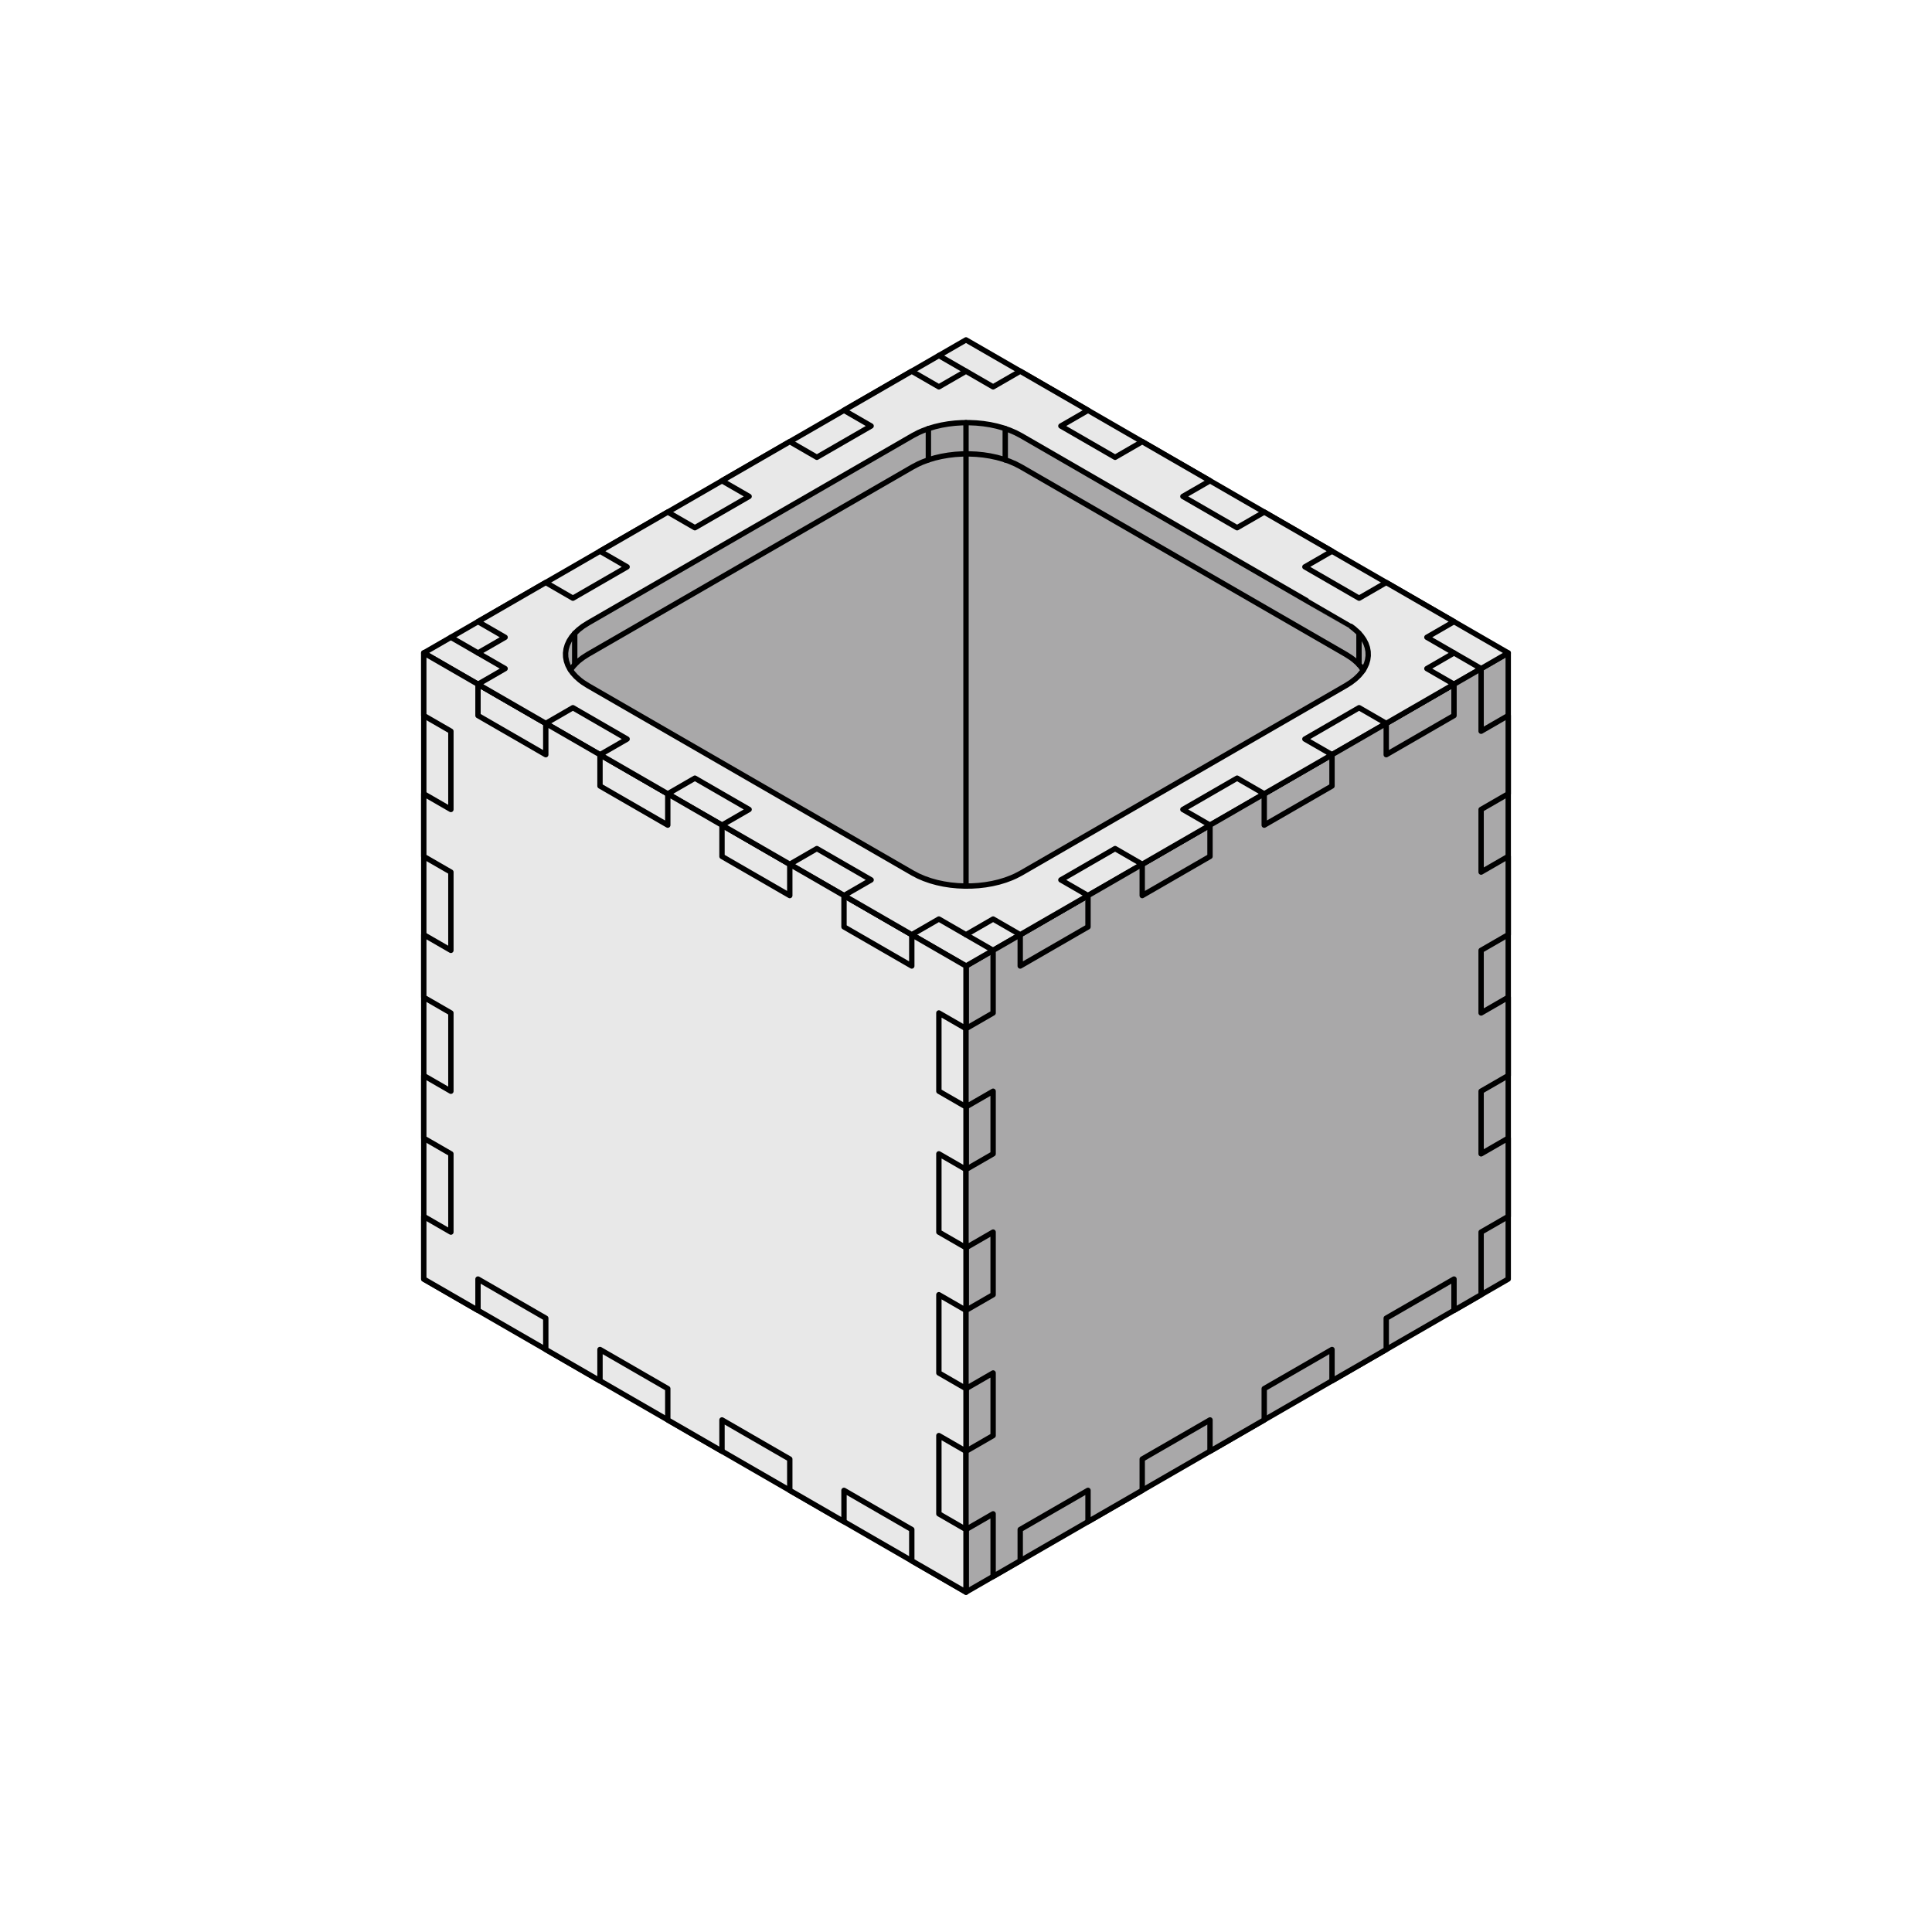 <?xml version="1.0" encoding="utf-8"?>
<!-- Generator: Adobe Illustrator 26.2.1, SVG Export Plug-In . SVG Version: 6.00 Build 0)  -->
<svg version="1.1" xmlns="http://www.w3.org/2000/svg" xmlns:xlink="http://www.w3.org/1999/xlink" x="0px" y="0px"
	 viewBox="0 0 1080 1080" style="enable-background:new 0 0 1080 1080;" xml:space="preserve">
<style type="text/css">
	.st0{display:none;}
	.st1{display:inline;}
	.st2{fill:none;stroke:#000000;stroke-linecap:round;stroke-linejoin:round;}
	.st3{fill:#313845;stroke:#313845;stroke-width:0.5;stroke-linecap:round;stroke-linejoin:round;}
	.st4{fill:#A9A8A9;stroke:#000000;stroke-width:3;stroke-linecap:round;stroke-linejoin:round;}
	.st5{fill:#E8E8E8;stroke:#000000;stroke-width:3;stroke-linecap:round;stroke-linejoin:round;}
	.st6{fill:none;stroke:#000000;stroke-width:3;stroke-linecap:round;stroke-linejoin:round;}
</style>
<g id="Layer_1" class="st0">
	<g class="st1">
		<line class="st2" x1="843.11" y1="365.79" x2="843.11" y2="400.73"/>
		<polyline class="st2" points="827.98,422.57 843.11,444.41 843.11,479.35 		"/>
		<polyline class="st2" points="827.98,501.19 843.11,523.03 843.11,557.97 		"/>
		<polyline class="st2" points="827.98,579.81 843.11,601.65 843.11,636.59 		"/>
		<polyline class="st2" points="827.98,658.43 843.11,680.27 843.11,715.21 		"/>
		<polyline class="st2" points="540.5,204.18 570.76,208.55 570.76,226.02 601.02,243.49 		"/>
		<polyline class="st2" points="608.59,230.39 638.85,247.86 638.85,265.33 669.11,282.8 		"/>
		<polyline class="st2" points="676.67,269.7 706.94,287.17 706.94,304.64 737.2,322.11 		"/>
		<polyline class="st2" points="744.76,309.01 775.02,326.48 775.02,343.95 805.28,361.42 		"/>
		<path class="st2" d="M827.98,374.52v34.94l-15.13-8.74v43.68l15.13,8.74v34.94l-15.13-8.74v43.68l15.13,8.74v34.94l-15.13-8.74
			v43.68l15.13,8.74v34.94l-15.13-8.74v43.68l15.13,8.74v34.94l-30.26-17.47v-17.47l-37.83-21.84v17.47l-30.26-17.47v-17.47
			l-37.83-21.84v17.47l-30.26-17.47v-17.47l-37.83-21.84v17.47l-30.26-17.47v-17.47l-37.83-21.84v17.47l-30.26-17.47v-34.94
			l15.13,8.74v-43.68l-15.13-8.74v-34.94l15.13,8.74v-43.68L525.37,392v-34.94l15.13,8.74v-43.68l-15.13-8.74v-34.94l15.13,8.74
			v-43.68l-15.13-8.74v-34.94l30.26,17.47v17.47l37.83,21.84v-17.47l30.26,17.47v17.47l37.83,21.84v-17.47l30.26,17.47v17.47
			l37.83,21.84v-17.47l30.26,17.47v17.47l37.83,21.84C797.72,374.52,797.72,357.05,827.98,374.52z"/>
		<line class="st2" x1="843.11" y1="365.79" x2="827.98" y2="374.52"/>
		<line class="st2" x1="843.11" y1="636.59" x2="827.98" y2="645.33"/>
		<line class="st2" x1="540.5" y1="269.7" x2="525.37" y2="278.43"/>
		<line class="st2" x1="706.94" y1="304.64" x2="691.8" y2="313.37"/>
		<line class="st2" x1="827.98" y1="409.47" x2="827.98" y2="435.67"/>
		<line class="st2" x1="827.98" y1="488.09" x2="827.98" y2="514.29"/>
		<line class="st2" x1="827.98" y1="566.71" x2="827.98" y2="592.91"/>
		<line class="st2" x1="827.98" y1="645.33" x2="827.98" y2="671.53"/>
	</g>
	<g class="st1">
		<line class="st2" x1="253.02" y1="706.48" x2="253.02" y2="689.01"/>
		<polyline class="st2" points="237.89,680.27 237.89,636.59 253.02,627.86 253.02,610.38 		"/>
		<polyline class="st2" points="237.89,601.65 237.89,557.97 253.02,549.24 253.02,531.76 		"/>
		<polyline class="st2" points="237.89,523.03 237.89,479.35 253.02,470.62 253.02,453.14 		"/>
		<polyline class="st2" points="237.89,444.41 237.89,400.73 253.02,392 253.02,357.05 268.15,348.32 		"/>
		<polyline class="st2" points="305.98,343.95 305.98,326.48 336.24,309.01 		"/>
		<polyline class="st2" points="374.06,304.64 374.06,287.17 404.33,269.7 		"/>
		<polyline class="st2" points="442.15,265.33 442.15,247.86 472.41,230.39 		"/>
		<polyline class="st2" points="510.24,226.02 510.24,208.55 525.37,199.81 		"/>
		<path class="st2" d="M540.5,557.97l-15.13,8.74v-17.47l-37.83,21.84v17.47l-30.26,17.47v-17.47l-37.83,21.84v17.47l-30.26,17.47
			v-17.47l-37.83,21.84v17.47l-30.26,17.47v-17.47l-37.83,21.84v17.47l-15.13,8.74v-34.94l-15.13,8.74v-43.68l15.13-8.74v-34.94
			l-15.13,8.74v-43.68l15.13-8.74v-34.94l-15.13,8.74v-43.68l15.13-8.74v-34.94l-15.13,8.74v-43.68l15.13-8.74v-34.94l15.13-8.74
			v17.47l37.83-21.84v-17.47l30.26-17.47v17.47l37.83-21.84V295.9l30.26-17.47v17.47l37.83-21.84v-17.47l30.26-17.47v17.47
			l37.83-21.84v-17.47l15.13-8.74v34.94l15.13-8.74v43.68l-15.13,8.74v34.94l15.13-8.74v43.68l-15.13,8.74v34.94l15.13-8.74v43.68
			l-15.13,8.74v34.94l15.13-8.74v43.68C555.63,514.29,540.5,523.03,540.5,557.97z"/>
		<line class="st2" x1="305.98" y1="675.9" x2="321.11" y2="684.64"/>
		<line class="st2" x1="237.89" y1="636.59" x2="253.02" y2="645.33"/>
		<line class="st2" x1="237.89" y1="523.03" x2="253.02" y2="531.76"/>
		<line class="st2" x1="253.02" y1="357.05" x2="268.15" y2="365.79"/>
		<line class="st2" x1="472.41" y1="230.39" x2="487.54" y2="239.12"/>
		<line class="st2" x1="540.5" y1="383.26" x2="555.63" y2="392"/>
		<line class="st2" x1="283.28" y1="357.05" x2="305.98" y2="343.95"/>
		<line class="st2" x1="351.37" y1="317.74" x2="374.06" y2="304.64"/>
		<line class="st2" x1="419.46" y1="278.43" x2="442.15" y2="265.33"/>
		<line class="st2" x1="487.54" y1="239.12" x2="510.24" y2="226.02"/>
	</g>
	<g class="st1">
		<polyline class="st2" points="237.89,680.27 237.89,636.59 253.02,627.86 253.02,610.38 		"/>
		<polyline class="st2" points="237.89,523.03 237.89,479.35 253.02,470.62 253.02,453.14 		"/>
		<polyline class="st2" points="237.89,444.41 237.89,400.73 253.02,392 253.02,357.05 268.15,348.32 		"/>
		<polyline class="st2" points="237.89,601.65 237.89,557.97 253.02,549.24 253.02,531.76 		"/>
		<polyline class="st2" points="351.37,317.74 374.06,304.64 374.06,287.17 404.33,269.7 		"/>
		<polyline class="st2" points="283.28,357.05 305.98,343.95 305.98,326.48 336.24,309.01 		"/>
		<polyline class="st2" points="419.46,278.43 442.15,265.33 442.15,247.86 472.41,230.39 		"/>
		<polyline class="st2" points="487.54,239.12 510.24,226.02 510.24,208.55 525.37,199.81 		"/>
		<line class="st2" x1="253.02" y1="706.48" x2="253.02" y2="689.01"/>
	</g>
	<g class="st1">
		<polygon class="st3" points="510.24,557.97 510.24,540.5 525.37,549.24 525.37,566.71 		"/>
		<polygon class="st3" points="525.37,470.62 540.5,461.88 555.63,470.62 540.5,479.35 		"/>
		<polygon class="st3" points="442.15,597.28 442.15,579.81 457.28,588.55 457.28,606.02 		"/>
		<polygon class="st3" points="525.37,392 540.5,383.26 555.63,392 540.5,400.73 		"/>
		<polygon class="st3" points="540.5,348.32 525.37,357.05 540.5,365.79 555.63,357.05 		"/>
		<polygon class="st3" points="336.24,640.96 336.24,658.43 351.37,667.17 351.37,649.69 		"/>
		<polygon class="st3" points="540.5,269.7 525.37,278.43 540.5,287.17 555.63,278.43 		"/>
		<polygon class="st3" points="268.15,680.27 268.15,697.74 283.28,706.48 283.28,689.01 		"/>
		<polygon class="st3" points="510.24,226.02 510.24,208.55 525.37,217.28 525.37,234.75 		"/>
		<polygon class="st3" points="237.89,636.59 253.02,627.86 268.15,636.59 253.02,645.33 		"/>
		<polygon class="st3" points="442.15,265.33 442.15,247.86 457.28,256.59 457.28,274.06 		"/>
		<polygon class="st3" points="237.89,557.97 253.02,549.24 268.15,557.97 253.02,566.71 		"/>
	</g>
	<g class="st1">
		<polyline class="st2" points="351.37,335.21 389.2,313.37 389.2,295.9 419.46,278.43 		"/>
		<polyline class="st2" points="253.02,610.38 253.02,566.71 268.15,557.97 268.15,523.03 		"/>
		<polyline class="st2" points="253.02,689.01 253.02,645.33 268.15,636.59 268.15,601.65 		"/>
		<polyline class="st2" points="487.54,256.59 525.37,234.75 525.37,217.28 540.5,208.55 		"/>
		<polyline class="st2" points="253.02,453.14 253.02,409.47 268.15,400.73 268.15,365.79 283.28,357.05 		"/>
		<polyline class="st2" points="419.46,295.9 457.28,274.06 457.28,256.59 487.54,239.12 		"/>
		<polyline class="st2" points="253.02,531.76 253.02,488.09 268.15,479.35 268.15,444.41 		"/>
		<polyline class="st2" points="283.28,374.52 321.11,352.68 321.11,335.21 351.37,317.74 		"/>
		<polyline class="st2" points="540.5,287.17 540.5,304.64 555.63,313.37 555.63,357.05 540.5,365.79 540.5,383.26 555.63,392 
			555.63,435.67 540.5,444.41 540.5,461.88 555.63,470.62 555.63,514.29 540.5,523.03 540.5,557.97 525.37,566.71 510.24,557.97 
			487.54,571.07 487.54,588.55 457.28,606.02 442.15,597.28 419.46,610.38 419.46,627.86 389.2,645.33 374.06,636.59 351.37,649.69 
			351.37,667.17 321.11,684.64 305.98,675.9 283.28,689.01 283.28,706.48 268.15,715.21 253.02,706.48 253.02,689.01 237.89,680.27 
			237.89,636.59 253.02,627.86 253.02,610.38 237.89,601.65 237.89,557.97 253.02,549.24 253.02,531.76 237.89,523.03 
			237.89,479.35 253.02,470.62 253.02,453.14 237.89,444.41 237.89,400.73 253.02,392 253.02,357.05 268.15,348.32 283.28,357.05 
			305.98,343.95 305.98,326.48 336.24,309.01 351.37,317.74 374.06,304.64 374.06,287.17 404.33,269.7 419.46,278.43 442.15,265.33 
			442.15,247.86 472.41,230.39 487.54,239.12 510.24,226.02 510.24,208.55 525.37,199.81 540.5,208.55 540.5,226.02 555.63,234.75 
			555.63,278.43 540.5,287.17 		"/>
	</g>
	<g class="st1">
		<polyline class="st2" points="540.5,191.08 570.76,208.55 570.76,226.02 593.46,239.12 		"/>
		<polyline class="st2" points="676.67,269.7 706.94,287.17 706.94,304.64 729.63,317.74 		"/>
		<polyline class="st2" points="744.76,309.01 775.02,326.48 775.02,343.95 797.72,357.05 		"/>
		<polyline class="st2" points="812.85,348.32 843.11,365.79 843.11,400.73 		"/>
		<polyline class="st2" points="608.59,230.39 638.85,247.86 638.85,265.33 661.54,278.43 		"/>
		<polyline class="st2" points="827.98,645.33 827.98,671.53 843.11,680.27 843.11,715.21 		"/>
		<polyline class="st2" points="827.98,566.71 827.98,592.91 843.11,601.65 843.11,636.59 		"/>
		<polyline class="st2" points="827.98,488.09 827.98,514.29 843.11,523.03 843.11,557.97 		"/>
		<polyline class="st2" points="827.98,409.47 827.98,435.67 843.11,444.41 843.11,479.35 		"/>
	</g>
	<g class="st1">
		<polygon class="st3" points="540.5,505.56 555.63,514.29 540.5,523.03 525.37,514.29 		"/>
		<polygon class="st3" points="570.76,540.5 570.76,557.97 555.63,566.71 555.63,549.24 		"/>
		<polygon class="st3" points="540.5,426.94 555.63,435.67 540.5,444.41 525.37,435.67 		"/>
		<polygon class="st3" points="638.85,579.81 638.85,597.28 623.72,606.02 623.72,588.55 		"/>
		<polygon class="st3" points="555.63,313.37 540.5,304.64 525.37,313.37 540.5,322.11 		"/>
		<polygon class="st3" points="744.76,658.43 744.76,640.96 729.63,649.69 729.63,667.17 		"/>
		<polygon class="st3" points="555.63,234.75 540.5,226.02 525.37,234.75 540.5,243.49 		"/>
		<polygon class="st3" points="812.85,697.74 812.85,680.27 797.72,689.01 797.72,706.48 		"/>
		<polygon class="st3" points="570.76,208.55 570.76,226.02 555.63,234.75 555.63,217.28 		"/>
		<polygon class="st3" points="827.98,671.53 843.11,680.27 827.98,689.01 812.85,680.27 		"/>
		<polygon class="st3" points="638.85,247.86 638.85,265.33 623.72,274.06 623.72,256.59 		"/>
		<polygon class="st3" points="827.98,592.91 843.11,601.65 827.98,610.38 812.85,601.65 		"/>
	</g>
	<g class="st1">
		<polyline class="st2" points="812.85,557.97 812.85,601.65 827.98,610.38 827.98,645.33 		"/>
		<polyline class="st2" points="812.85,636.59 812.85,680.27 827.98,689.01 827.98,723.95 		"/>
		<polyline class="st2" points="812.85,479.35 812.85,523.03 827.98,531.76 827.98,566.71 		"/>
		<polyline class="st2" points="812.85,400.73 812.85,444.41 827.98,453.14 827.98,488.09 		"/>
		<polyline class="st2" points="525.37,199.81 555.63,217.28 555.63,234.75 593.46,256.59 		"/>
		<polyline class="st2" points="661.54,278.43 691.8,295.9 691.8,313.37 729.63,335.21 		"/>
		<polyline class="st2" points="593.46,239.12 623.72,256.59 623.72,274.06 661.54,295.9 		"/>
		<polyline class="st2" points="729.63,335.21 729.63,317.74 744.76,309.01 775.02,326.48 775.02,343.95 797.72,357.05 
			812.85,348.32 843.11,365.79 843.11,400.73 827.98,409.47 827.98,435.67 843.11,444.41 843.11,479.35 827.98,488.09 
			827.98,514.29 843.11,523.03 843.11,557.97 827.98,566.71 827.98,592.91 843.11,601.65 843.11,636.59 827.98,645.33 
			827.98,671.53 843.11,680.27 843.11,715.21 827.98,723.95 797.72,706.48 797.72,689.01 775.02,675.9 759.89,684.64 729.63,667.17 
			729.63,649.69 706.94,636.59 691.8,645.33 661.54,627.86 661.54,610.38 638.85,597.28 623.72,606.02 593.46,588.55 593.46,571.07 
			570.76,557.97 555.63,566.71 525.37,549.24 525.37,514.29 540.5,505.56 540.5,479.35 525.37,470.62 525.37,435.67 540.5,426.94 
			540.5,400.73 525.37,392 525.37,357.05 540.5,348.32 540.5,322.11 525.37,313.37 525.37,278.43 540.5,269.7 540.5,243.49 
			525.37,234.75 525.37,199.81 540.5,191.08 570.76,208.55 570.76,226.02 593.46,239.12 608.59,230.39 638.85,247.86 638.85,265.33 
			661.54,278.43 676.67,269.7 706.94,287.17 706.94,304.64 729.63,317.74 759.89,335.21 759.89,352.68 797.72,374.52 		"/>
	</g>
	<g class="st1">
		<polyline class="st2" points="608.59,850.61 570.76,872.45 555.63,863.72 540.5,872.45 525.37,863.72 510.24,872.45 
			472.41,850.61 		"/>
		<polyline class="st2" points="812.85,732.68 775.02,754.52 759.89,745.79 744.76,754.52 		"/>
		<polyline class="st2" points="744.76,771.99 706.94,793.83 691.8,785.1 676.67,793.83 		"/>
		<polyline class="st2" points="676.67,811.3 638.85,833.14 623.72,824.41 608.59,833.14 		"/>
		<polyline class="st2" points="336.24,754.52 321.11,745.79 305.98,754.52 268.15,732.68 		"/>
		<polyline class="st2" points="404.33,793.83 389.2,785.1 374.06,793.83 336.24,771.99 		"/>
		<polyline class="st2" points="472.41,833.14 457.28,824.41 442.15,833.14 404.33,811.3 		"/>
	</g>
	<g class="st1">
		<polyline class="st2" points="812.85,732.68 775.02,754.52 759.89,745.79 744.76,754.52 		"/>
		<polyline class="st2" points="744.76,771.99 706.94,793.83 691.8,785.1 676.67,793.83 		"/>
		<polyline class="st2" points="676.67,811.3 638.85,833.14 623.72,824.41 608.59,833.14 		"/>
		<polyline class="st2" points="608.59,850.61 570.76,872.45 555.63,863.72 540.5,872.45 525.37,863.72 510.24,872.45 
			472.41,850.61 		"/>
		<polyline class="st2" points="457.28,824.41 442.15,833.14 404.33,811.3 		"/>
		<polyline class="st2" points="389.2,785.1 374.06,793.83 336.24,771.99 		"/>
		<polyline class="st2" points="321.11,745.79 305.98,754.52 268.15,732.68 		"/>
		<path class="st2" d="M812.85,697.74l-15.13,8.74l15.13,8.74l-37.83,21.84l-15.13-8.74l-30.26,17.47l15.13,8.74l-37.83,21.84
			l-15.13-8.74l-30.26,17.47l15.13,8.74l-37.83,21.84l-15.13-8.74l-30.26,17.47l15.13,8.74l-37.83,21.84l-15.13-8.74l-15.13,8.74
			l-15.13-8.74l-15.13,8.74l-37.83-21.84l15.13-8.74l-30.26-17.47l-15.13,8.74l-37.83-21.84l15.13-8.74l-30.26-17.47l-15.13,8.74
			l-37.83-21.84l15.13-8.74l-30.26-17.47l-15.13,8.74l-37.83-21.84l15.13-8.74l-15.13-8.74l15.13-8.74l-15.13-8.74l37.83-21.84
			l15.13,8.74l30.26-17.47l-15.13-8.74l37.83-21.84l15.13,8.74l30.26-17.47l-15.13-8.74l37.83-21.84l15.13,8.74l30.26-17.47
			l-15.13-8.74l37.83-21.84l15.13,8.74l15.13-8.74l15.13,8.74l15.13-8.74l37.83,21.84l-15.13,8.74l30.26,17.47l15.13-8.74
			l37.83,21.84l-15.13,8.74l30.26,17.47l15.13-8.74l37.83,21.84l-15.13,8.74l30.26,17.47l15.13-8.74l37.83,21.84
			C812.85,680.27,797.72,689.01,812.85,697.74z"/>
		<line class="st2" x1="812.85" y1="715.21" x2="812.85" y2="697.74"/>
		<line class="st2" x1="744.76" y1="771.99" x2="744.76" y2="754.52"/>
		<line class="st2" x1="472.41" y1="850.61" x2="472.41" y2="833.14"/>
		<line class="st2" x1="374.06" y1="793.83" x2="374.06" y2="776.36"/>
		<line class="st2" x1="268.15" y1="715.21" x2="268.15" y2="697.74"/>
		<line class="st2" x1="336.24" y1="658.43" x2="336.24" y2="640.96"/>
		<line class="st2" x1="608.59" y1="579.81" x2="608.59" y2="562.34"/>
		<line class="st2" x1="472.41" y1="833.14" x2="457.28" y2="824.41"/>
		<line class="st2" x1="404.33" y1="793.83" x2="389.2" y2="785.1"/>
		<line class="st2" x1="336.24" y1="754.52" x2="321.11" y2="745.79"/>
	</g>
	<g class="st1">
		<polygon class="st3" points="540.5,557.97 525.37,566.71 525.37,549.24 540.5,523.03 		"/>
		<polygon class="st3" points="540.5,523.03 540.5,479.35 555.63,470.62 555.63,514.29 		"/>
		<polygon class="st3" points="525.37,549.24 487.54,571.07 540.5,479.35 540.5,523.03 		"/>
		<polygon class="st3" points="487.54,571.07 457.28,588.55 540.5,444.41 540.5,479.35 		"/>
		<polygon class="st3" points="457.28,588.55 487.54,571.07 487.54,588.55 457.28,606.02 		"/>
		<polygon class="st3" points="540.5,444.41 540.5,400.73 555.63,392 555.63,435.67 		"/>
		<polygon class="st3" points="457.28,588.55 419.46,610.38 540.5,400.73 540.5,444.41 		"/>
		<polygon class="st3" points="419.46,610.38 389.2,627.86 540.5,400.73 		"/>
		<polygon class="st3" points="419.46,610.38 419.46,627.86 389.2,645.33 389.2,627.86 		"/>
		<polygon class="st3" points="540.5,365.79 540.5,322.11 555.63,313.37 555.63,357.05 		"/>
		<polygon class="st3" points="321.11,667.17 351.37,649.69 351.37,667.17 321.11,684.64 		"/>
		<polygon class="st3" points="540.5,287.17 540.5,243.49 555.63,234.75 555.63,278.43 		"/>
		<polygon class="st3" points="283.28,689.01 283.28,706.48 268.15,715.21 268.15,680.27 		"/>
		<polygon class="st3" points="525.37,234.75 525.37,217.28 540.5,208.55 540.5,243.49 		"/>
		<polygon class="st3" points="268.15,636.59 321.11,667.17 283.28,689.01 268.15,680.27 		"/>
		<polygon class="st3" points="487.54,256.59 525.37,234.75 540.5,243.49 540.5,287.17 		"/>
		<polygon class="st3" points="268.15,636.59 268.15,680.27 253.02,689.01 253.02,645.33 		"/>
		<polygon class="st3" points="457.28,274.06 487.54,256.59 540.5,287.17 540.5,322.11 		"/>
		<polygon class="st3" points="351.37,649.69 321.11,667.17 268.15,636.59 268.15,601.65 		"/>
		<polygon class="st3" points="457.28,274.06 457.28,256.59 487.54,239.12 487.54,256.59 		"/>
		<polygon class="st3" points="389.2,627.86 351.37,649.69 268.15,601.65 268.15,557.97 		"/>
		<polygon class="st3" points="419.46,295.9 457.28,274.06 540.5,322.11 540.5,365.79 		"/>
		<polygon class="st3" points="268.15,557.97 268.15,601.65 253.02,610.38 253.02,566.71 		"/>
		<polygon class="st3" points="540.5,400.73 389.2,313.37 419.46,295.9 540.5,365.79 		"/>
		<polygon class="st3" points="389.2,627.86 268.15,523.03 389.2,313.37 540.5,400.73 		"/>
		<polygon class="st3" points="389.2,627.86 268.15,557.97 268.15,523.03 		"/>
		<polygon class="st3" points="419.46,295.9 389.2,313.37 389.2,295.9 419.46,278.43 		"/>
	</g>
	<g class="st1">
		<polyline class="st2" points="555.63,470.62 555.63,514.29 540.5,523.03 540.5,557.97 525.37,566.71 		"/>
		<polyline class="st2" points="555.63,234.75 555.63,278.43 540.5,287.17 540.5,322.11 		"/>
		<polyline class="st2" points="351.37,335.21 389.2,313.37 389.2,295.9 419.46,278.43 		"/>
		<polyline class="st2" points="487.54,256.59 525.37,234.75 525.37,217.28 540.5,208.55 		"/>
		<polyline class="st2" points="283.28,374.52 321.11,352.68 321.11,335.21 351.37,317.74 		"/>
		<polyline class="st2" points="457.28,588.55 419.46,610.38 419.46,627.86 389.2,645.33 		"/>
		<polyline class="st2" points="555.63,392 555.63,435.67 540.5,444.41 540.5,479.35 		"/>
		<polyline class="st2" points="253.02,453.14 253.02,409.47 268.15,400.73 268.15,365.79 283.28,357.05 		"/>
		<polyline class="st2" points="555.63,313.37 555.63,357.05 540.5,365.79 540.5,400.73 		"/>
		<polyline class="st2" points="253.02,531.76 253.02,488.09 268.15,479.35 268.15,444.41 		"/>
		<polyline class="st2" points="253.02,610.38 253.02,566.71 268.15,557.97 268.15,523.03 		"/>
		<polyline class="st2" points="253.02,689.01 253.02,645.33 268.15,636.59 268.15,601.65 		"/>
		<polyline class="st2" points="419.46,295.9 457.28,274.06 457.28,256.59 487.54,239.12 		"/>
		<polyline class="st2" points="321.11,667.17 283.28,689.01 283.28,706.48 268.15,715.21 		"/>
		<polyline class="st2" points="389.2,627.86 351.37,649.69 351.37,667.17 321.11,684.64 		"/>
		<polyline class="st2" points="525.37,549.24 487.54,571.07 487.54,588.55 457.28,606.02 		"/>
		<line class="st2" x1="268.15" y1="715.21" x2="268.15" y2="680.27"/>
		<line class="st2" x1="540.5" y1="208.55" x2="540.5" y2="243.49"/>
		<line class="st2" x1="268.15" y1="680.27" x2="253.02" y2="689.01"/>
		<line class="st2" x1="389.2" y1="645.33" x2="389.2" y2="627.86"/>
		<line class="st2" x1="457.28" y1="588.55" x2="457.28" y2="606.02"/>
		<line class="st2" x1="525.37" y1="549.24" x2="525.37" y2="566.71"/>
		<line class="st2" x1="555.63" y1="392" x2="540.5" y2="400.73"/>
		<line class="st2" x1="540.5" y1="243.49" x2="555.63" y2="234.75"/>
		<line class="st2" x1="351.37" y1="335.21" x2="351.37" y2="317.74"/>
		<line class="st2" x1="555.63" y1="470.62" x2="540.5" y2="479.35"/>
		<line class="st2" x1="540.5" y1="322.11" x2="555.63" y2="313.37"/>
		<line class="st2" x1="253.02" y1="453.14" x2="268.15" y2="444.41"/>
		<line class="st2" x1="253.02" y1="531.76" x2="268.15" y2="523.03"/>
		<line class="st2" x1="268.15" y1="601.65" x2="253.02" y2="610.38"/>
		<line class="st2" x1="487.54" y1="239.12" x2="487.54" y2="256.59"/>
		<line class="st2" x1="419.46" y1="278.43" x2="419.46" y2="295.9"/>
		<line class="st2" x1="283.28" y1="374.52" x2="283.28" y2="357.05"/>
		<line class="st2" x1="321.11" y1="684.64" x2="321.11" y2="667.17"/>
	</g>
	<g class="st1">
		<polygon class="st3" points="540.5,523.03 555.63,549.24 525.37,549.24 525.37,514.29 		"/>
		<polygon class="st3" points="555.63,549.24 555.63,566.71 525.37,549.24 		"/>
		<polygon class="st3" points="593.46,571.07 555.63,549.24 540.5,523.03 540.5,479.35 		"/>
		<polygon class="st3" points="540.5,444.41 540.5,479.35 525.37,470.62 525.37,435.67 		"/>
		<polygon class="st3" points="540.5,444.41 623.72,588.55 593.46,571.07 540.5,479.35 		"/>
		<polygon class="st3" points="623.72,588.55 623.72,606.02 593.46,588.55 593.46,571.07 		"/>
		<polygon class="st3" points="661.54,610.38 623.72,588.55 540.5,444.41 540.5,400.73 		"/>
		<polygon class="st3" points="540.5,365.79 540.5,400.73 525.37,392 525.37,357.05 		"/>
		<polygon class="st3" points="691.8,627.86 691.8,645.33 661.54,627.86 661.54,610.38 		"/>
		<polygon class="st3" points="540.5,322.11 525.37,313.37 525.37,278.43 540.5,287.17 		"/>
		<polygon class="st3" points="759.89,667.17 759.89,684.64 729.63,667.17 729.63,649.69 		"/>
		<polygon class="st3" points="540.5,243.49 525.37,234.75 525.37,199.81 555.63,234.75 		"/>
		<polygon class="st3" points="797.72,689.01 812.85,680.27 827.98,723.95 797.72,706.48 		"/>
		<polygon class="st3" points="525.37,199.81 555.63,217.28 555.63,234.75 		"/>
		<polygon class="st3" points="812.85,680.27 827.98,689.01 827.98,723.95 		"/>
		<polygon class="st3" points="540.5,287.17 540.5,243.49 555.63,234.75 593.46,256.59 		"/>
		<polygon class="st3" points="759.89,667.17 812.85,636.59 812.85,680.27 797.72,689.01 		"/>
		<polygon class="st3" points="540.5,322.11 540.5,287.17 593.46,256.59 623.72,274.06 		"/>
		<polygon class="st3" points="812.85,601.65 812.85,636.59 759.89,667.17 729.63,649.69 		"/>
		<polygon class="st3" points="623.72,274.06 593.46,256.59 593.46,239.12 623.72,256.59 		"/>
		<polygon class="st3" points="812.85,636.59 812.85,601.65 827.98,610.38 827.98,645.33 		"/>
		<polygon class="st3" points="540.5,365.79 540.5,322.11 623.72,274.06 661.54,295.9 		"/>
		<polygon class="st3" points="812.85,557.97 691.8,627.86 661.54,610.38 		"/>
		<polygon class="st3" points="812.85,557.97 812.85,601.65 729.63,649.69 691.8,627.86 		"/>
		<polygon class="st3" points="691.8,313.37 540.5,400.73 540.5,365.79 661.54,295.9 		"/>
		<polygon class="st3" points="812.85,557.97 661.54,610.38 540.5,400.73 691.8,313.37 		"/>
		<polygon class="st3" points="812.85,523.03 812.85,557.97 691.8,313.37 		"/>
		<polygon class="st3" points="691.8,313.37 661.54,295.9 661.54,278.43 691.8,295.9 		"/>
		<polygon class="st3" points="812.85,523.03 827.98,531.76 827.98,566.71 812.85,557.97 		"/>
	</g>
	<g class="st1">
		<polyline class="st2" points="812.85,636.59 812.85,680.27 827.98,689.01 827.98,723.95 		"/>
		<polyline class="st2" points="812.85,557.97 812.85,601.65 827.98,610.38 827.98,645.33 		"/>
		<polyline class="st2" points="540.5,287.17 540.5,243.49 525.37,234.75 525.37,199.81 		"/>
		<polyline class="st2" points="540.5,365.79 540.5,322.11 525.37,313.37 525.37,278.43 		"/>
		<polyline class="st2" points="540.5,444.41 540.5,400.73 525.37,392 525.37,357.05 		"/>
		<polyline class="st2" points="812.85,479.35 812.85,523.03 827.98,531.76 827.98,566.71 		"/>
		<polyline class="st2" points="812.85,400.73 812.85,444.41 827.98,453.14 827.98,488.09 		"/>
		<polyline class="st2" points="540.5,523.03 540.5,479.35 525.37,470.62 525.37,435.67 		"/>
		<polyline class="st2" points="729.63,317.74 759.89,335.21 759.89,352.68 797.72,374.52 		"/>
		<polyline class="st2" points="661.54,278.43 691.8,295.9 691.8,313.37 729.63,335.21 		"/>
		<polyline class="st2" points="525.37,199.81 555.63,217.28 555.63,234.75 593.46,256.59 		"/>
		<polyline class="st2" points="555.63,566.71 525.37,549.24 525.37,514.29 		"/>
		<polyline class="st2" points="623.72,606.02 593.46,588.55 593.46,571.07 555.63,549.24 		"/>
		<polyline class="st2" points="691.8,645.33 661.54,627.86 661.54,610.38 623.72,588.55 		"/>
		<polyline class="st2" points="759.89,684.64 729.63,667.17 729.63,649.69 691.8,627.86 		"/>
		<polyline class="st2" points="827.98,723.95 797.72,706.48 797.72,689.01 759.89,667.17 		"/>
		<polyline class="st2" points="593.46,239.12 623.72,256.59 623.72,274.06 661.54,295.9 		"/>
		<polyline class="st2" points="797.72,357.05 827.98,374.52 827.98,409.47 		"/>
		<line class="st2" x1="555.63" y1="566.71" x2="555.63" y2="549.24"/>
		<line class="st2" x1="623.72" y1="606.02" x2="623.72" y2="588.55"/>
		<line class="st2" x1="691.8" y1="627.86" x2="691.8" y2="645.33"/>
		<line class="st2" x1="759.89" y1="667.17" x2="759.89" y2="684.64"/>
		<line class="st2" x1="812.85" y1="479.35" x2="827.98" y2="488.09"/>
		<line class="st2" x1="729.63" y1="317.74" x2="729.63" y2="335.21"/>
		<line class="st2" x1="661.54" y1="295.9" x2="661.54" y2="278.43"/>
		<line class="st2" x1="593.46" y1="256.59" x2="593.46" y2="239.12"/>
		<line class="st2" x1="797.72" y1="357.05" x2="797.72" y2="374.52"/>
		<line class="st2" x1="525.37" y1="278.43" x2="540.5" y2="287.17"/>
		<line class="st2" x1="525.37" y1="357.05" x2="540.5" y2="365.79"/>
		<line class="st2" x1="540.5" y1="444.41" x2="525.37" y2="435.67"/>
		<line class="st2" x1="827.98" y1="645.33" x2="812.85" y2="636.59"/>
		<line class="st2" x1="827.98" y1="566.71" x2="812.85" y2="557.97"/>
		<line class="st2" x1="812.85" y1="400.73" x2="827.98" y2="409.47"/>
		<line class="st2" x1="540.5" y1="523.03" x2="525.37" y2="514.29"/>
	</g>
	<g class="st1">
		<polygon class="st3" points="525.37,549.24 540.5,540.5 555.63,549.24 		"/>
		<polygon class="st3" points="593.46,571.07 555.63,549.24 570.76,540.5 608.59,562.34 		"/>
		<polygon class="st3" points="487.54,571.07 525.37,549.24 555.63,549.24 593.46,571.07 		"/>
		<polygon class="st3" points="525.37,549.24 487.54,571.07 472.41,562.34 510.24,540.5 		"/>
		<polygon class="st3" points="457.28,588.55 487.54,571.07 593.46,571.07 623.72,588.55 		"/>
		<polygon class="st3" points="661.54,610.38 623.72,588.55 638.85,579.81 676.67,601.65 		"/>
		<polygon class="st3" points="419.46,610.38 457.28,588.55 623.72,588.55 661.54,610.38 		"/>
		<polygon class="st3" points="457.28,588.55 419.46,610.38 404.33,601.65 442.15,579.81 		"/>
		<polygon class="st3" points="691.8,627.86 389.2,627.86 419.46,610.38 661.54,610.38 		"/>
		<polygon class="st3" points="729.63,649.69 691.8,627.86 706.94,619.12 744.76,640.96 		"/>
		<polygon class="st3" points="389.2,627.86 351.37,649.69 336.24,640.96 374.06,619.12 		"/>
		<polygon class="st3" points="321.11,667.17 283.28,689.01 268.15,680.27 305.98,658.43 		"/>
		<polygon class="st3" points="797.72,689.01 759.89,667.17 775.02,658.43 812.85,680.27 		"/>
		<polygon class="st3" points="283.28,706.48 268.15,697.74 283.28,689.01 		"/>
		<polygon class="st3" points="812.85,697.74 797.72,706.48 797.72,689.01 		"/>
		<polygon class="st3" points="321.11,728.32 283.28,706.48 283.28,689.01 321.11,667.17 		"/>
		<polygon class="st3" points="797.72,706.48 759.89,728.32 759.89,667.17 797.72,689.01 		"/>
		<polygon class="st3" points="283.28,706.48 321.11,728.32 305.98,737.05 268.15,715.21 		"/>
		<polygon class="st3" points="797.72,706.48 812.85,715.21 775.02,737.05 759.89,728.32 		"/>
		<polygon class="st3" points="351.37,649.69 351.37,745.79 321.11,728.32 321.11,667.17 		"/>
		<polygon class="st3" points="759.89,728.32 729.63,745.79 729.63,649.69 759.89,667.17 		"/>
		<polygon class="st3" points="389.2,767.62 351.37,745.79 351.37,649.69 389.2,627.86 		"/>
		<polygon class="st3" points="729.63,745.79 691.8,767.62 691.8,627.86 729.63,649.69 		"/>
		<polygon class="st3" points="389.2,767.62 374.06,776.36 336.24,754.52 351.37,745.79 		"/>
		<polygon class="st3" points="691.8,767.62 729.63,745.79 744.76,754.52 706.94,776.36 		"/>
		<polygon class="st3" points="661.54,785.1 389.2,767.62 389.2,627.86 691.8,627.86 		"/>
		<polygon class="st3" points="661.54,785.1 419.46,785.1 389.2,767.62 		"/>
		<polygon class="st3" points="691.8,767.62 661.54,785.1 691.8,627.86 		"/>
	</g>
	<g class="st1">
		<polyline class="st2" points="472.41,562.34 510.24,540.5 525.37,549.24 540.5,540.5 555.63,549.24 570.76,540.5 608.59,562.34 		
			"/>
		<polyline class="st2" points="608.59,833.14 570.76,854.98 555.63,846.25 540.5,854.98 525.37,846.25 510.24,854.98 
			472.41,833.14 		"/>
		<polyline class="st2" points="676.67,793.83 638.85,815.67 623.72,806.94 593.46,824.41 		"/>
		<polyline class="st2" points="404.33,601.65 442.15,579.81 457.28,588.55 487.54,571.07 		"/>
		<polyline class="st2" points="336.24,640.96 374.06,619.12 389.2,627.86 419.46,610.38 		"/>
		<polyline class="st2" points="744.76,754.52 706.94,776.36 691.8,767.62 661.54,785.1 		"/>
		<polyline class="st2" points="268.15,680.27 305.98,658.43 321.11,667.17 351.37,649.69 		"/>
		<polyline class="st2" points="812.85,715.21 775.02,737.05 759.89,728.32 729.63,745.79 		"/>
		<polyline class="st2" points="593.46,571.07 623.72,588.55 638.85,579.81 676.67,601.65 		"/>
		<polyline class="st2" points="729.63,649.69 759.89,667.17 775.02,658.43 812.85,680.27 		"/>
		<polyline class="st2" points="351.37,745.79 321.11,728.32 305.98,737.05 268.15,715.21 		"/>
		<polyline class="st2" points="661.54,610.38 691.8,627.86 706.94,619.12 744.76,640.96 		"/>
		<polyline class="st2" points="419.46,785.1 389.2,767.62 374.06,776.36 336.24,754.52 		"/>
		<polyline class="st2" points="487.54,824.41 457.28,806.94 442.15,815.67 404.33,793.83 		"/>
		<line class="st2" x1="593.46" y1="571.07" x2="608.59" y2="562.34"/>
		<line class="st2" x1="351.37" y1="649.69" x2="336.24" y2="640.96"/>
		<line class="st2" x1="283.28" y1="706.48" x2="268.15" y2="697.74"/>
		<line class="st2" x1="812.85" y1="680.27" x2="797.72" y2="689.01"/>
		<line class="st2" x1="744.76" y1="640.96" x2="729.63" y2="649.69"/>
		<line class="st2" x1="661.54" y1="610.38" x2="676.67" y2="601.65"/>
		<line class="st2" x1="404.33" y1="601.65" x2="419.46" y2="610.38"/>
		<line class="st2" x1="268.15" y1="697.74" x2="283.28" y2="689.01"/>
		<line class="st2" x1="268.15" y1="715.21" x2="283.28" y2="706.48"/>
		<line class="st2" x1="336.24" y1="754.52" x2="351.37" y2="745.79"/>
		<line class="st2" x1="676.67" y1="793.83" x2="661.54" y2="785.1"/>
		<line class="st2" x1="729.63" y1="745.79" x2="744.76" y2="754.52"/>
		<line class="st2" x1="797.72" y1="689.01" x2="812.85" y2="697.74"/>
		<line class="st2" x1="812.85" y1="697.74" x2="797.72" y2="706.48"/>
		<line class="st2" x1="487.54" y1="824.41" x2="472.41" y2="833.14"/>
		<line class="st2" x1="608.59" y1="833.14" x2="593.46" y2="824.41"/>
		<line class="st2" x1="472.41" y1="562.34" x2="487.54" y2="571.07"/>
		<line class="st2" x1="283.28" y1="689.01" x2="268.15" y2="680.27"/>
		<line class="st2" x1="419.46" y1="785.1" x2="404.33" y2="793.83"/>
		<line class="st2" x1="797.72" y1="706.48" x2="812.85" y2="715.21"/>
	</g>
	<g class="st1">
		<polygon class="st3" points="608.59,579.81 593.46,588.55 593.46,571.07 608.59,562.34 		"/>
		<polygon class="st3" points="487.54,588.55 472.41,579.81 472.41,562.34 487.54,571.07 		"/>
		<polygon class="st3" points="676.67,619.12 661.54,627.86 661.54,610.38 676.67,601.65 		"/>
		<polygon class="st3" points="419.46,627.86 404.33,619.12 404.33,601.65 419.46,610.38 		"/>
		<polygon class="st3" points="691.8,645.33 706.94,636.59 706.94,619.12 691.8,627.86 		"/>
		<polygon class="st3" points="374.06,636.59 389.2,645.33 389.2,627.86 374.06,619.12 		"/>
		<polygon class="st3" points="759.89,684.64 775.02,675.9 775.02,658.43 759.89,667.17 		"/>
		<polygon class="st3" points="305.98,675.9 321.11,684.64 321.11,667.17 305.98,658.43 		"/>
		<polygon class="st3" points="321.11,745.79 305.98,754.52 305.98,737.05 321.11,728.32 		"/>
		<polygon class="st3" points="775.02,754.52 759.89,745.79 759.89,728.32 775.02,737.05 		"/>
		<polygon class="st3" points="389.2,785.1 374.06,793.83 374.06,776.36 389.2,767.62 		"/>
		<polygon class="st3" points="706.94,793.83 691.8,785.1 691.8,767.62 706.94,776.36 		"/>
	</g>
	<g class="st1">
		<polyline class="st2" points="608.59,833.14 570.76,854.98 555.63,846.25 540.5,854.98 525.37,846.25 510.24,854.98 
			472.41,833.14 		"/>
		<polyline class="st2" points="744.76,754.52 706.94,776.36 691.8,767.62 661.54,785.1 		"/>
		<polyline class="st2" points="812.85,715.21 775.02,737.05 759.89,728.32 729.63,745.79 		"/>
		<polyline class="st2" points="351.37,745.79 321.11,728.32 305.98,737.05 268.15,715.21 		"/>
		<polyline class="st2" points="487.54,824.41 457.28,806.94 442.15,815.67 404.33,793.83 		"/>
		<polyline class="st2" points="419.46,785.1 389.2,767.62 374.06,776.36 336.24,754.52 		"/>
		<polyline class="st2" points="638.85,833.14 638.85,815.67 623.72,806.94 593.46,824.41 		"/>
		<polyline class="st2" points="661.54,610.38 676.67,619.12 691.8,627.86 706.94,619.12 744.76,640.96 744.76,658.43 
			759.89,667.17 775.02,658.43 812.85,680.27 812.85,697.74 812.85,715.21 812.85,732.68 775.02,754.52 759.89,745.79 
			744.76,754.52 744.76,771.99 706.94,793.83 691.8,785.1 676.67,793.83 676.67,811.3 638.85,833.14 623.72,824.41 608.59,833.14 
			608.59,850.61 570.76,872.45 555.63,863.72 540.5,872.45 525.37,863.72 510.24,872.45 472.41,850.61 472.41,833.14 457.28,824.41 
			442.15,833.14 404.33,811.3 404.33,793.83 389.2,785.1 374.06,793.83 336.24,771.99 336.24,754.52 321.11,745.79 305.98,754.52 
			268.15,732.68 268.15,715.21 268.15,697.74 268.15,680.27 305.98,658.43 321.11,667.17 336.24,658.43 336.24,640.96 
			374.06,619.12 389.2,627.86 404.33,619.12 404.33,601.65 442.15,579.81 457.28,588.55 472.41,579.81 472.41,562.34 510.24,540.5 
			525.37,549.24 540.5,540.5 555.63,549.24 570.76,540.5 608.59,562.34 608.59,579.81 623.72,588.55 638.85,579.81 676.67,601.65 
			676.67,619.12 		"/>
	</g>
	<g class="st1">
		<path class="st2" d="M540.5,889.92v-34.94l-15.13-8.74v-43.68l15.13,8.74v-34.94l-15.13-8.74v-43.68l15.13,8.74v-34.94
			l-15.13-8.74v-43.68l15.13,8.74v-34.94l-15.13-8.74v-43.68l15.13,8.74V540.5l-30.26-17.47v17.47l-37.83-21.84v-17.47l-30.26-17.47
			v17.47l-37.83-21.84v-17.47l-30.26-17.47v17.47l-37.83-21.84v-17.47l-30.26-17.47v17.47l-37.83-21.84v-17.47l-30.26-17.47v34.94
			l15.13,8.74v43.68l-15.13-8.74v34.94l15.13,8.74v43.68l-15.13-8.74v34.94l15.13,8.74v43.68l-15.13-8.74v34.94l15.13,8.74v43.68
			l-15.13-8.74v34.94l30.26,17.47v-17.47l37.83,21.84v17.47l30.26,17.47v-17.47l37.83,21.84v17.47l30.26,17.47v-17.47l37.83,21.84
			v17.47l30.26,17.47v-17.47l37.83,21.84C510.24,854.98,510.24,872.45,540.5,889.92z"/>
		<polyline class="st2" points="555.63,881.19 555.63,846.25 540.5,837.51 540.5,802.57 		"/>
		<polyline class="st2" points="555.63,802.57 555.63,767.62 540.5,758.89 540.5,723.95 		"/>
		<polyline class="st2" points="555.63,723.95 555.63,689.01 540.5,680.27 540.5,645.33 		"/>
		<polyline class="st2" points="555.63,645.33 555.63,610.38 540.5,601.65 540.5,566.71 		"/>
		<polyline class="st2" points="555.63,566.71 555.63,531.76 525.37,514.29 		"/>
		<polyline class="st2" points="498.89,516.48 487.54,492.45 457.28,474.98 		"/>
		<polyline class="st2" points="430.8,477.17 419.46,453.14 389.2,435.67 		"/>
		<polyline class="st2" points="362.72,437.86 351.37,413.83 321.11,396.36 		"/>
		<polyline class="st2" points="294.63,398.55 283.28,374.52 253.02,357.05 		"/>
		<line class="st2" x1="540.5" y1="889.92" x2="555.63" y2="881.19"/>
		<line class="st2" x1="525.37" y1="767.62" x2="540.5" y2="758.89"/>
		<line class="st2" x1="540.5" y1="619.12" x2="555.63" y2="610.38"/>
		<line class="st2" x1="472.41" y1="518.66" x2="487.54" y2="509.93"/>
		<line class="st2" x1="237.89" y1="365.79" x2="253.02" y2="357.05"/>
		<line class="st2" x1="510.24" y1="523.03" x2="487.54" y2="509.93"/>
		<line class="st2" x1="442.15" y1="483.72" x2="419.46" y2="470.62"/>
		<line class="st2" x1="374.06" y1="444.41" x2="351.37" y2="431.31"/>
		<line class="st2" x1="305.98" y1="405.1" x2="283.28" y2="392"/>
	</g>
	<g class="st1">
		<path class="st2" d="M827.98,374.52l-15.13,8.74v17.47l-37.83,21.84V405.1l-30.26,17.47v17.47l-37.83,21.84v-17.47l-30.26,17.47
			v17.47l-37.83,21.84v-17.47l-30.26,17.47v17.47l-37.83,21.84v-17.47l-15.13,8.74v34.94l-15.13,8.74v43.68l15.13-8.74v34.94
			l-15.13,8.74v43.68l15.13-8.74v34.94l-15.13,8.74v43.68l15.13-8.74v34.94l-15.13,8.74v43.68l15.13-8.74v34.94l15.13-8.74v-17.47
			l37.83-21.84v17.47l30.26-17.47v-17.47l37.83-21.84v17.47l30.26-17.47v-17.47l37.83-21.84v17.47l30.26-17.47v-17.47l37.83-21.84
			v17.47l15.13-8.74v-34.94l15.13-8.74v-43.68l-15.13,8.74v-34.94l15.13-8.74v-43.68l-15.13,8.74v-34.94l15.13-8.74v-43.68
			l-15.13,8.74v-34.94l15.13-8.74v-43.68C843.11,400.73,827.98,409.47,827.98,374.52z"/>
		<polyline class="st2" points="812.85,365.79 797.72,374.52 797.72,392 767.46,409.47 		"/>
		<polyline class="st2" points="759.89,396.36 729.63,413.83 729.63,431.31 699.37,448.78 		"/>
		<polyline class="st2" points="691.8,435.67 661.54,453.14 661.54,470.62 631.28,488.09 		"/>
		<polyline class="st2" points="623.72,474.98 593.46,492.45 593.46,509.93 563.2,527.4 		"/>
		<polyline class="st2" points="555.63,514.29 540.5,523.03 540.5,557.97 525.37,566.71 525.37,610.38 		"/>
		<polyline class="st2" points="540.5,627.86 525.37,645.33 525.37,689.01 		"/>
		<polyline class="st2" points="540.5,706.48 525.37,723.95 525.37,767.62 		"/>
		<polyline class="st2" points="540.5,785.1 525.37,802.57 525.37,846.25 		"/>
		<line class="st2" x1="827.98" y1="374.52" x2="812.85" y2="365.79"/>
		<line class="st2" x1="744.76" y1="440.04" x2="729.63" y2="431.31"/>
		<line class="st2" x1="608.59" y1="501.19" x2="593.46" y2="492.45"/>
		<line class="st2" x1="540.5" y1="619.12" x2="525.37" y2="610.38"/>
		<line class="st2" x1="540.5" y1="732.68" x2="525.37" y2="723.95"/>
		<line class="st2" x1="555.63" y1="881.19" x2="540.5" y2="872.45"/>
		<line class="st2" x1="843.11" y1="636.59" x2="827.98" y2="627.86"/>
		<line class="st2" x1="540.5" y1="619.12" x2="540.5" y2="636.59"/>
		<line class="st2" x1="540.5" y1="697.74" x2="540.5" y2="715.21"/>
		<line class="st2" x1="540.5" y1="776.36" x2="540.5" y2="793.83"/>
		<line class="st2" x1="540.5" y1="854.98" x2="540.5" y2="872.45"/>
	</g>
	<g class="st1">
		<polygon class="st3" points="555.63,234.75 540.5,226.02 525.37,234.75 		"/>
		<polygon class="st3" points="541.81,253.74 555.63,234.75 525.37,234.75 537.87,253.77 		"/>
		<polygon class="st3" points="555.63,234.75 541.81,253.74 545.75,253.91 		"/>
		<polygon class="st3" points="525.37,234.75 533.95,254.01 537.87,253.77 		"/>
		<polygon class="st3" points="555.63,234.75 545.75,253.91 549.64,254.29 		"/>
		<polygon class="st3" points="525.37,234.75 530.07,254.47 533.95,254.01 		"/>
		<polygon class="st3" points="555.63,234.75 549.64,254.29 553.48,254.88 		"/>
		<polygon class="st3" points="525.37,234.75 526.26,255.13 530.07,254.47 		"/>
		<polygon class="st3" points="555.63,234.75 553.48,254.88 557.22,255.68 		"/>
		<polygon class="st3" points="525.37,234.75 522.56,255.99 526.26,255.13 		"/>
		<polygon class="st3" points="525.37,234.75 510.24,226.02 472.41,247.86 487.54,256.59 		"/>
		<polygon class="st3" points="555.63,234.75 593.46,256.59 608.59,247.86 570.76,226.02 		"/>
		<polygon class="st3" points="555.63,234.75 557.22,255.68 560.85,256.69 		"/>
		<polygon class="st3" points="525.37,234.75 487.54,256.59 518.97,257.07 522.56,255.99 		"/>
		<polygon class="st3" points="564.33,257.9 593.46,256.59 555.63,234.75 560.85,256.69 		"/>
		<polygon class="st3" points="487.54,256.59 515.54,258.36 518.97,257.07 		"/>
		<polygon class="st3" points="487.54,256.59 513.36,259.33 515.54,258.36 		"/>
		<polygon class="st3" points="593.46,256.59 564.33,257.9 567.64,259.33 		"/>
		<polygon class="st3" points="487.54,256.59 457.28,274.06 510.24,260.96 513.36,259.33 		"/>
		<polygon class="st3" points="570.76,260.96 623.72,274.06 593.46,256.59 567.64,259.33 		"/>
		<polygon class="st3" points="457.28,274.06 419.46,295.9 510.24,260.96 		"/>
		<polygon class="st3" points="419.46,295.9 457.28,274.06 442.15,265.33 404.33,287.17 		"/>
		<polygon class="st3" points="623.72,274.06 661.54,295.9 676.67,287.17 638.85,265.33 		"/>
		<polygon class="st3" points="661.54,295.9 623.72,274.06 570.76,260.96 		"/>
		<polygon class="st3" points="510.24,260.96 419.46,295.9 389.2,313.37 328.67,365.79 		"/>
		<polygon class="st3" points="752.33,365.79 691.8,313.37 661.54,295.9 570.76,260.96 		"/>
	</g>
	<g class="st1">
		<polyline class="st2" points="812.85,400.73 775.02,422.57 759.89,413.83 744.76,422.57 		"/>
		<polyline class="st2" points="744.76,440.04 706.94,461.88 691.8,453.14 676.67,461.88 		"/>
		<polyline class="st2" points="676.67,479.35 638.85,501.19 623.72,492.45 608.59,501.19 		"/>
		<polyline class="st2" points="608.59,518.66 570.76,540.5 555.63,531.76 540.5,540.5 525.37,531.76 510.24,540.5 472.41,518.66 		
			"/>
		<polyline class="st2" points="472.41,501.19 457.28,492.45 442.15,501.19 404.33,479.35 		"/>
		<polyline class="st2" points="404.33,461.88 389.2,453.14 374.06,461.88 336.24,440.04 		"/>
		<polyline class="st2" points="336.24,422.57 321.11,413.83 305.98,422.57 268.15,400.73 		"/>
		<polyline class="st2" points="318.93,374.53 319.53,373.61 321.27,371.51 323.38,369.5 325.85,367.59 328.67,365.79 
			510.24,260.96 513.36,259.33 515.54,258.36 518.97,257.07 522.56,255.99 526.26,255.13 530.07,254.47 533.95,254.01 
			537.87,253.77 541.81,253.74 545.75,253.91 549.64,254.29 553.48,254.88 557.22,255.68 560.85,256.69 564.33,257.9 567.64,259.33 
			570.76,260.96 752.33,365.79 755.15,367.59 756.84,368.85 759.06,370.83 760.93,372.9 762.07,374.51 		"/>
	</g>
	<g class="st1">
		<polygon class="st3" points="253.02,706.48 283.28,723.95 283.28,706.48 		"/>
		<polygon class="st3" points="268.15,680.27 253.02,671.53 253.02,706.48 283.28,706.48 		"/>
		<polygon class="st3" points="268.15,636.59 268.15,680.27 283.28,706.48 321.11,728.32 		"/>
		<polygon class="st3" points="268.15,601.65 253.02,592.91 253.02,627.86 268.15,636.59 		"/>
		<polygon class="st3" points="351.37,745.79 321.11,728.32 321.11,745.79 351.37,763.26 		"/>
		<polygon class="st3" points="268.15,601.65 268.15,636.59 321.11,728.32 351.37,745.79 		"/>
		<polygon class="st3" points="268.15,557.97 268.15,601.65 351.37,745.79 389.2,767.62 		"/>
		<polygon class="st3" points="268.15,557.97 268.15,523.03 253.02,514.29 253.02,549.24 		"/>
		<polygon class="st3" points="419.46,785.1 389.2,767.62 389.2,785.1 419.46,802.57 		"/>
		<polygon class="st3" points="419.46,785.1 268.15,523.03 268.15,557.97 389.2,767.62 		"/>
	</g>
	<g class="st1">
		<polyline class="st2" points="389.2,435.67 419.46,453.14 419.46,470.62 442.15,483.72 		"/>
		<polyline class="st2" points="457.28,474.98 487.54,492.45 487.54,509.93 510.24,523.03 		"/>
		<polyline class="st2" points="253.02,357.05 283.28,374.52 283.28,392 305.98,405.1 		"/>
		<polyline class="st2" points="321.11,396.36 351.37,413.83 351.37,431.31 374.06,444.41 		"/>
		<polyline class="st2" points="525.37,514.29 555.63,531.76 555.63,566.71 		"/>
		<polyline class="st2" points="540.5,811.3 540.5,837.51 555.63,846.25 555.63,881.19 		"/>
		<polyline class="st2" points="540.5,575.44 540.5,601.65 555.63,610.38 555.63,645.33 		"/>
		<polyline class="st2" points="540.5,654.06 540.5,680.27 555.63,689.01 555.63,723.95 		"/>
		<polyline class="st2" points="540.5,732.68 540.5,758.89 555.63,767.62 555.63,802.57 		"/>
	</g>
	<g class="st1">
		<polygon class="st3" points="253.02,689.01 237.89,680.27 253.02,671.53 268.15,680.27 		"/>
		<polygon class="st3" points="268.15,732.68 268.15,715.21 283.28,706.48 283.28,723.95 		"/>
		<polygon class="st3" points="253.02,610.38 237.89,601.65 253.02,592.91 268.15,601.65 		"/>
		<polygon class="st3" points="336.24,771.99 336.24,754.52 351.37,745.79 351.37,763.26 		"/>
	</g>
	<g class="st1">
		<polyline class="st2" points="525.37,566.71 525.37,610.38 540.5,619.12 540.5,654.06 		"/>
		<polyline class="st2" points="525.37,723.95 525.37,767.62 540.5,776.36 540.5,811.3 		"/>
		<polyline class="st2" points="525.37,645.33 525.37,689.01 540.5,697.74 540.5,732.68 		"/>
		<polyline class="st2" points="525.37,802.57 525.37,846.25 540.5,854.98 540.5,889.92 		"/>
		<polyline class="st2" points="237.89,365.79 268.15,383.26 268.15,400.73 305.98,422.57 		"/>
		<polyline class="st2" points="305.98,405.1 336.24,422.57 336.24,440.04 374.06,461.88 		"/>
		<polyline class="st2" points="374.06,444.41 404.33,461.88 404.33,479.35 442.15,501.19 		"/>
		<polyline class="st2" points="442.15,501.19 442.15,483.72 457.28,474.98 487.54,492.45 487.54,509.93 510.24,523.03 
			525.37,514.29 555.63,531.76 555.63,566.71 540.5,575.44 540.5,601.65 555.63,610.38 555.63,645.33 540.5,654.06 540.5,680.27 
			555.63,689.01 555.63,723.95 540.5,732.68 540.5,758.89 555.63,767.62 555.63,802.57 540.5,811.3 540.5,837.51 555.63,846.25 
			555.63,881.19 540.5,889.92 510.24,872.45 510.24,854.98 487.54,841.88 472.41,850.61 442.15,833.14 442.15,815.67 419.46,802.57 
			404.33,811.3 374.06,793.83 374.06,776.36 351.37,763.26 336.24,771.99 305.98,754.52 305.98,737.05 283.28,723.95 268.15,732.68 
			237.89,715.21 237.89,680.27 253.02,671.53 253.02,645.33 237.89,636.59 237.89,601.65 253.02,592.91 253.02,566.71 
			237.89,557.97 237.89,523.03 253.02,514.29 253.02,488.09 237.89,479.35 237.89,444.41 253.02,435.67 253.02,409.47 
			237.89,400.73 237.89,365.79 253.02,357.05 283.28,374.52 283.28,392 305.98,405.1 321.11,396.36 351.37,413.83 351.37,431.31 
			374.06,444.41 389.2,435.67 419.46,453.14 419.46,470.62 442.15,483.72 472.41,501.19 472.41,518.66 510.24,540.5 		"/>
	</g>
	<g class="st1">
		<polygon class="st3" points="797.72,706.48 797.72,723.95 812.85,715.21 812.85,680.27 		"/>
		<polygon class="st3" points="812.85,636.59 812.85,680.27 827.98,671.53 827.98,627.86 		"/>
		<polygon class="st3" points="759.89,728.32 797.72,706.48 812.85,680.27 812.85,636.59 		"/>
		<polygon class="st3" points="729.63,745.79 759.89,728.32 812.85,636.59 812.85,601.65 		"/>
		<polygon class="st3" points="729.63,745.79 729.63,763.26 759.89,745.79 759.89,728.32 		"/>
		<polygon class="st3" points="812.85,557.97 812.85,601.65 827.98,592.91 827.98,549.24 		"/>
		<polygon class="st3" points="691.8,767.62 729.63,745.79 812.85,601.65 812.85,557.97 		"/>
		<polygon class="st3" points="812.85,523.03 661.54,785.1 691.8,767.62 812.85,557.97 		"/>
		<polygon class="st3" points="691.8,767.62 661.54,785.1 661.54,802.57 691.8,785.1 		"/>
	</g>
	<g class="st1">
		<polyline class="st2" points="525.37,689.01 525.37,645.33 540.5,636.59 540.5,619.12 		"/>
		<polyline class="st2" points="525.37,846.25 525.37,802.57 540.5,793.83 540.5,776.36 		"/>
		<polyline class="st2" points="525.37,767.62 525.37,723.95 540.5,715.21 540.5,697.74 		"/>
		<polyline class="st2" points="525.37,610.38 525.37,566.71 540.5,557.97 540.5,523.03 555.63,514.29 		"/>
		<polyline class="st2" points="570.76,523.03 593.46,509.93 593.46,492.45 623.72,474.98 		"/>
		<polyline class="st2" points="638.85,483.72 661.54,470.62 661.54,453.14 691.8,435.67 		"/>
		<polyline class="st2" points="706.94,444.41 729.63,431.31 729.63,413.83 759.89,396.36 		"/>
		<polyline class="st2" points="775.02,405.1 797.72,392 797.72,374.52 812.85,365.79 		"/>
		<line class="st2" x1="540.5" y1="872.45" x2="540.5" y2="854.98"/>
	</g>
	<g class="st1">
		<polygon class="st3" points="812.85,715.21 812.85,732.68 797.72,723.95 797.72,706.48 		"/>
		<polygon class="st3" points="843.11,636.59 827.98,645.33 812.85,636.59 827.98,627.86 		"/>
		<polygon class="st3" points="744.76,754.52 744.76,771.99 729.63,763.26 729.63,745.79 		"/>
		<polygon class="st3" points="843.11,557.97 827.98,566.71 812.85,557.97 827.98,549.24 		"/>
	</g>
	<g class="st1">
		<polyline class="st2" points="540.5,776.36 540.5,732.68 555.63,723.95 555.63,689.01 		"/>
		<polyline class="st2" points="775.02,422.57 812.85,400.73 812.85,383.26 797.72,374.52 		"/>
		<polyline class="st2" points="638.85,501.19 676.67,479.35 676.67,461.88 706.94,444.41 		"/>
		<polyline class="st2" points="540.5,854.98 540.5,811.3 555.63,802.57 555.63,767.62 		"/>
		<polyline class="st2" points="540.5,697.74 540.5,654.06 555.63,645.33 555.63,610.38 		"/>
		<polyline class="st2" points="540.5,619.12 540.5,575.44 555.63,566.71 555.63,531.76 570.76,523.03 		"/>
		<polyline class="st2" points="706.94,461.88 744.76,440.04 744.76,422.57 775.02,405.1 		"/>
		<polyline class="st2" points="570.76,540.5 608.59,518.66 608.59,501.19 638.85,483.72 		"/>
		<polyline class="st2" points="827.98,453.14 827.98,470.62 843.11,479.35 843.11,523.03 827.98,531.76 827.98,549.24 
			843.11,557.97 843.11,601.65 827.98,610.38 827.98,627.86 843.11,636.59 843.11,680.27 827.98,689.01 827.98,723.95 
			812.85,732.68 797.72,723.95 775.02,737.05 775.02,754.52 744.76,771.99 729.63,763.26 706.94,776.36 706.94,793.83 676.67,811.3 
			661.54,802.57 638.85,815.67 638.85,833.14 608.59,850.61 593.46,841.88 570.76,854.98 570.76,872.45 555.63,881.19 540.5,872.45 
			540.5,854.98 525.37,846.25 525.37,802.57 540.5,793.83 540.5,776.36 525.37,767.62 525.37,723.95 540.5,715.21 540.5,697.74 
			525.37,689.01 525.37,645.33 540.5,636.59 540.5,619.12 525.37,610.38 525.37,566.71 540.5,557.97 540.5,523.03 555.63,514.29 
			570.76,523.03 593.46,509.93 593.46,492.45 623.72,474.98 638.85,483.72 661.54,470.62 661.54,453.14 691.8,435.67 706.94,444.41 
			729.63,431.31 729.63,413.83 759.89,396.36 775.02,405.1 797.72,392 797.72,374.52 812.85,365.79 827.98,374.52 827.98,392 
			843.11,400.73 843.11,444.41 827.98,453.14 		"/>
	</g>
	<g class="st1">
		<polygon class="st3" points="541.81,236.26 541.81,253.74 537.87,253.77 537.87,236.3 		"/>
		<polygon class="st3" points="545.75,236.44 545.75,253.91 541.81,253.74 541.81,236.26 		"/>
		<polygon class="st3" points="537.87,236.3 537.87,253.77 533.95,254.01 533.95,236.54 		"/>
		<polygon class="st3" points="549.64,236.82 549.64,254.29 545.75,253.91 545.75,236.44 		"/>
		<polygon class="st3" points="533.95,236.54 533.95,254.01 530.07,254.47 530.07,236.99 		"/>
		<polygon class="st3" points="553.48,237.41 553.48,254.88 549.64,254.29 549.64,236.82 		"/>
		<polygon class="st3" points="530.07,236.99 530.07,254.47 526.26,255.13 526.26,237.65 		"/>
		<polygon class="st3" points="557.22,238.21 557.22,255.68 553.48,254.88 553.48,237.41 		"/>
		<polygon class="st3" points="526.26,237.65 526.26,255.13 522.56,255.99 522.56,238.52 		"/>
		<polygon class="st3" points="608.59,230.39 608.59,247.86 593.46,256.59 593.46,239.12 		"/>
		<polygon class="st3" points="487.54,239.12 487.54,256.59 472.41,247.86 472.41,230.39 		"/>
		<polygon class="st3" points="560.85,239.22 560.85,256.69 557.22,255.68 557.22,238.21 		"/>
		<polygon class="st3" points="522.56,238.52 522.56,255.99 518.97,257.07 518.97,239.6 		"/>
		<polygon class="st3" points="564.33,240.43 564.33,257.9 560.85,256.69 560.85,239.22 		"/>
		<polygon class="st3" points="518.97,239.6 518.97,257.07 515.54,258.36 515.54,240.88 		"/>
		<polygon class="st3" points="515.54,240.88 515.54,258.36 513.36,259.33 513.36,241.86 		"/>
		<polygon class="st3" points="567.64,241.86 567.64,259.33 564.33,257.9 564.33,240.43 		"/>
		<polygon class="st3" points="570.76,243.49 570.76,260.96 567.64,259.33 567.64,241.86 		"/>
		<polygon class="st3" points="513.36,241.86 513.36,259.33 510.24,260.96 510.24,243.49 		"/>
		<polygon class="st3" points="419.46,278.43 419.46,295.9 404.33,287.17 404.33,269.7 		"/>
		<polygon class="st3" points="676.67,269.7 676.67,287.17 661.54,295.9 661.54,278.43 		"/>
		<polygon class="st3" points="510.24,243.49 510.24,260.96 328.67,365.79 328.67,348.32 		"/>
		<polygon class="st3" points="752.33,348.32 752.33,365.79 570.76,260.96 570.76,243.49 		"/>
	</g>
	<g class="st1">
		<polyline class="st2" points="525.37,566.71 525.37,610.38 540.5,619.12 540.5,654.06 		"/>
		<polyline class="st2" points="525.37,645.33 525.37,689.01 540.5,697.74 540.5,732.68 		"/>
		<polyline class="st2" points="253.02,531.76 253.02,488.09 237.89,479.35 237.89,444.41 		"/>
		<polyline class="st2" points="253.02,453.14 253.02,409.47 237.89,400.73 237.89,365.79 		"/>
		<polyline class="st2" points="253.02,689.01 253.02,645.33 237.89,636.59 237.89,601.65 		"/>
		<polyline class="st2" points="253.02,610.38 253.02,566.71 237.89,557.97 237.89,523.03 		"/>
		<polyline class="st2" points="525.37,723.95 525.37,767.62 540.5,776.36 540.5,811.3 		"/>
		<polyline class="st2" points="525.37,802.57 525.37,846.25 540.5,854.98 540.5,889.92 		"/>
		<polyline class="st2" points="268.15,732.68 237.89,715.21 237.89,680.27 		"/>
		<polyline class="st2" points="510.24,523.03 540.5,540.5 540.5,575.44 		"/>
		<polyline class="st2" points="374.06,444.41 404.33,461.88 404.33,479.35 442.15,501.19 		"/>
		<polyline class="st2" points="305.98,405.1 336.24,422.57 336.24,440.04 374.06,461.88 		"/>
		<polyline class="st2" points="237.89,365.79 268.15,383.26 268.15,400.73 305.98,422.57 		"/>
		<polyline class="st2" points="540.5,889.92 510.24,872.45 510.24,854.98 472.41,833.14 		"/>
		<polyline class="st2" points="442.15,483.72 472.41,501.19 472.41,518.66 510.24,540.5 		"/>
		<polyline class="st2" points="336.24,771.99 305.98,754.52 305.98,737.05 268.15,715.21 		"/>
		<polyline class="st2" points="404.33,811.3 374.06,793.83 374.06,776.36 336.24,754.52 		"/>
		<polyline class="st2" points="472.41,850.61 442.15,833.14 442.15,815.67 404.33,793.83 		"/>
		<line class="st2" x1="525.37" y1="645.33" x2="540.5" y2="654.06"/>
		<line class="st2" x1="525.37" y1="566.71" x2="540.5" y2="575.44"/>
		<line class="st2" x1="237.89" y1="444.41" x2="253.02" y2="453.14"/>
		<line class="st2" x1="237.89" y1="523.03" x2="253.02" y2="531.76"/>
		<line class="st2" x1="253.02" y1="610.38" x2="237.89" y2="601.65"/>
		<line class="st2" x1="268.15" y1="732.68" x2="268.15" y2="715.21"/>
		<line class="st2" x1="253.02" y1="689.01" x2="237.89" y2="680.27"/>
		<line class="st2" x1="374.06" y1="461.88" x2="374.06" y2="444.41"/>
		<line class="st2" x1="336.24" y1="771.99" x2="336.24" y2="754.52"/>
		<line class="st2" x1="305.98" y1="422.57" x2="305.98" y2="405.1"/>
		<line class="st2" x1="540.5" y1="732.68" x2="525.37" y2="723.95"/>
		<line class="st2" x1="510.24" y1="523.03" x2="510.24" y2="540.5"/>
		<line class="st2" x1="442.15" y1="483.72" x2="442.15" y2="501.19"/>
		<line class="st2" x1="404.33" y1="793.83" x2="404.33" y2="811.3"/>
		<line class="st2" x1="540.5" y1="811.3" x2="525.37" y2="802.57"/>
		<line class="st2" x1="472.41" y1="833.14" x2="472.41" y2="850.61"/>
	</g>
	<g class="st1">
		<polyline class="st2" points="570.76,540.5 608.59,518.66 608.59,501.19 638.85,483.72 		"/>
		<polyline class="st2" points="608.59,833.14 570.76,854.98 570.76,872.45 555.63,881.19 		"/>
		<polyline class="st2" points="540.5,619.12 540.5,575.44 555.63,566.71 555.63,531.76 570.76,523.03 		"/>
		<polyline class="st2" points="843.11,636.59 843.11,680.27 827.98,689.01 827.98,723.95 812.85,732.68 		"/>
		<polyline class="st2" points="775.02,422.57 812.85,400.73 812.85,383.26 827.98,374.52 		"/>
		<polyline class="st2" points="706.94,461.88 744.76,440.04 744.76,422.57 775.02,405.1 		"/>
		<polyline class="st2" points="540.5,697.74 540.5,654.06 555.63,645.33 555.63,610.38 		"/>
		<polyline class="st2" points="540.5,776.36 540.5,732.68 555.63,723.95 555.63,689.01 		"/>
		<polyline class="st2" points="540.5,854.98 540.5,811.3 555.63,802.57 555.63,767.62 		"/>
		<polyline class="st2" points="843.11,557.97 843.11,601.65 827.98,610.38 827.98,645.33 		"/>
		<polyline class="st2" points="843.11,479.35 843.11,523.03 827.98,531.76 827.98,566.71 		"/>
		<polyline class="st2" points="843.11,400.73 843.11,444.41 827.98,453.14 827.98,488.09 		"/>
		<polyline class="st2" points="638.85,501.19 676.67,479.35 676.67,461.88 706.94,444.41 		"/>
		<polyline class="st2" points="676.67,793.83 638.85,815.67 638.85,833.14 608.59,850.61 		"/>
		<polyline class="st2" points="812.85,715.21 775.02,737.05 775.02,754.52 744.76,771.99 		"/>
		<polyline class="st2" points="744.76,754.52 706.94,776.36 706.94,793.83 676.67,811.3 		"/>
		<line class="st2" x1="555.63" y1="881.19" x2="555.63" y2="846.25"/>
		<line class="st2" x1="827.98" y1="374.52" x2="827.98" y2="409.47"/>
		<line class="st2" x1="775.02" y1="405.1" x2="775.02" y2="422.57"/>
		<line class="st2" x1="706.94" y1="444.41" x2="706.94" y2="461.88"/>
		<line class="st2" x1="608.59" y1="850.61" x2="608.59" y2="833.14"/>
		<line class="st2" x1="676.67" y1="811.3" x2="676.67" y2="793.83"/>
		<line class="st2" x1="744.76" y1="754.52" x2="744.76" y2="771.99"/>
		<line class="st2" x1="812.85" y1="715.21" x2="812.85" y2="732.68"/>
		<line class="st2" x1="540.5" y1="697.74" x2="555.63" y2="689.01"/>
		<line class="st2" x1="555.63" y1="767.62" x2="540.5" y2="776.36"/>
		<line class="st2" x1="555.63" y1="846.25" x2="540.5" y2="854.98"/>
		<line class="st2" x1="540.5" y1="619.12" x2="555.63" y2="610.38"/>
		<line class="st2" x1="843.11" y1="636.59" x2="827.98" y2="645.33"/>
		<line class="st2" x1="843.11" y1="557.97" x2="827.98" y2="566.71"/>
		<line class="st2" x1="827.98" y1="488.09" x2="843.11" y2="479.35"/>
		<line class="st2" x1="827.98" y1="409.47" x2="843.11" y2="400.73"/>
		<line class="st2" x1="638.85" y1="501.19" x2="638.85" y2="483.72"/>
		<line class="st2" x1="570.76" y1="540.5" x2="570.76" y2="523.03"/>
	</g>
</g>
<g id="Layer_2">
	<polygon class="st4" points="540,540 843.11,365 843.11,715 540,890 	"/>
	<polygon class="st5" points="540,540 236.89,365 236.89,715 540,890 	"/>
	<polygon class="st5" points="236.89,365 540,540 843.11,365 540,190 	"/>
	<g>
		<polygon class="st5" points="441.49,500.63 403.6,478.75 403.6,461.25 373.29,443.75 373.29,461.25 335.4,439.38 335.4,421.88 
			305.09,404.38 305.09,421.88 267.2,400 267.2,382.5 236.89,365 236.89,400 252.05,408.75 252.05,452.5 236.89,443.75 
			236.89,478.75 252.05,487.5 252.05,531.25 236.89,522.5 236.89,557.5 252.05,566.25 252.05,610 236.89,601.25 236.89,636.25 
			252.05,645 252.05,688.75 236.89,680 236.89,715 267.2,732.5 267.2,715 305.09,736.88 305.09,754.38 335.4,771.88 335.4,754.38 
			373.29,776.25 373.29,793.75 403.6,811.25 403.6,793.75 441.49,815.63 441.49,833.12 471.8,850.62 471.8,833.12 509.69,855 
			509.69,872.5 540,890 540,855 524.84,846.25 524.84,802.5 540,811.25 540,776.25 524.84,767.5 524.84,723.75 540,732.5 540,697.5 
			524.84,688.75 524.84,645 540,653.75 540,618.75 524.84,610 524.84,566.25 540,575 540,540 509.69,522.5 509.69,540 471.8,518.13 
			471.8,500.63 441.49,483.13 		"/>
	</g>
	<g>
		<polygon class="st4" points="540,697.5 540,653.75 555.16,645 555.16,610 540,618.75 540,575 555.16,566.25 555.16,531.25 
			570.31,522.5 570.31,540 608.2,518.13 608.2,500.63 638.51,483.13 638.51,500.63 676.4,478.75 676.4,461.25 706.71,443.75 
			706.71,461.25 744.6,439.38 744.6,421.88 774.91,404.38 774.91,421.88 812.8,400 812.8,382.5 827.95,373.75 827.95,408.75 
			843.11,400 843.11,443.75 827.95,452.5 827.95,487.5 843.11,478.75 843.11,522.5 827.95,531.25 827.95,566.25 843.11,557.5 
			843.11,601.25 827.95,610 827.95,645 843.11,636.25 843.11,680 827.95,688.75 827.95,723.75 812.8,732.5 812.8,715 774.91,736.88 
			774.91,754.38 744.6,771.88 744.6,754.38 706.71,776.25 706.71,793.75 676.4,811.25 676.4,793.75 638.51,815.63 638.51,833.12 
			608.2,850.62 608.2,833.12 570.31,855 570.31,872.5 555.16,881.25 555.16,846.25 540,855 540,811.25 555.16,802.5 555.16,767.5 
			540,776.25 540,732.5 555.16,723.75 555.16,688.75 		"/>
	</g>
	<g>
		<polygon class="st5" points="418.76,452.5 388.45,435 373.29,443.75 335.4,421.88 350.56,413.13 320.25,395.62 305.09,404.38 
			267.2,382.5 282.36,373.75 267.2,365 282.36,356.25 267.2,347.5 305.09,325.62 320.25,334.38 350.56,316.88 335.4,308.12 
			373.29,286.25 388.45,295 418.76,277.5 403.6,268.75 441.49,246.88 456.64,255.63 486.96,238.13 471.8,229.38 509.69,207.5 
			524.84,216.25 540,207.5 555.16,216.25 570.31,207.5 608.2,229.38 593.04,238.13 623.35,255.63 638.51,246.88 676.4,268.75 
			661.24,277.5 691.55,295 706.71,286.25 744.6,308.12 729.44,316.88 759.75,334.38 774.91,325.62 812.8,347.5 797.64,356.25 
			812.8,365 797.64,373.75 812.8,382.5 774.91,404.38 759.75,395.62 729.44,413.13 744.6,421.88 706.71,443.75 691.55,435 
			661.24,452.5 676.4,461.25 638.51,483.13 623.35,474.37 593.04,491.87 608.2,500.63 570.31,522.5 555.16,513.75 540,522.5 
			524.84,513.75 509.69,522.5 471.8,500.63 486.96,491.87 456.64,474.37 441.49,483.13 403.6,461.25 		"/>
	</g>
	<line class="st6" x1="252.05" y1="356.25" x2="267.2" y2="365"/>
	<line class="st6" x1="540" y1="522.5" x2="555.16" y2="531.25"/>
	<line class="st6" x1="812.8" y1="365" x2="827.95" y2="373.75"/>
	<line class="st6" x1="524.84" y1="198.75" x2="540" y2="207.5"/>
</g>
<g id="Layer_3">
	<path class="st4" d="M570.76,243.49l-3.12-1.63l-3.31-1.42l-3.48-1.22l-3.63-1.01l-3.74-0.8l-3.83-0.59l-3.9-0.38l-3.93-0.17
		l-3.94,0.03l-3.92,0.24l-3.88,0.45l-3.81,0.66l-3.71,0.87l-3.58,1.08l-3.43,1.29l-2.19,0.97l-3.12,1.63L328.67,348.32l-2.83,1.8
		l-2.47,1.91l-2.11,2.01l-1.74,2.09l-1.38,2.16l-1.02,2.21l-0.66,2.25l-0.3,2.27l0.06,2.28l0.42,2.26l0.78,2.24l1.14,2.2l1.5,2.14
		l1.87,2.07l2.23,1.98l1.68,1.26l2.83,1.8l181.57,104.83l3.12,1.63l3.31,1.42l3.48,1.22l3.63,1.01l3.74,0.8l3.83,0.59l3.9,0.38
		l3.93,0.17l3.94-0.03l3.92-0.24l3.88-0.45l3.81-0.66l3.71-0.87l3.58-1.08l3.43-1.29l2.19-0.97l3.12-1.63l181.57-104.83l2.83-1.8
		l2.47-1.91l2.11-2.01l1.74-2.09l1.38-2.16l1.02-2.21l0.66-2.25l0.3-2.27l-0.06-2.28l-0.42-2.26l-0.78-2.24l-1.14-2.2l-1.5-2.14
		l-1.87-2.07l-2.23-1.98l-1.68-1.26C755.15,350.12,752.33,348.32,570.76,243.49z"/>
	<line class="st6" x1="561.94" y1="239.6" x2="561.94" y2="257.07"/>
	<line class="st6" x1="540" y1="253.77" x2="540" y2="495.19"/>
	<line class="st6" x1="518.97" y1="239.6" x2="518.97" y2="257.07"/>
	<line class="st6" x1="540" y1="236.26" x2="540" y2="253.74"/>
	<line class="st6" x1="321.27" y1="354.04" x2="321.27" y2="371.51"/>
	<line class="st6" x1="759.68" y1="354.04" x2="759.68" y2="371.51"/>
	<line class="st6" x1="762.07" y1="374.51" x2="760.93" y2="372.9"/>
	<polyline class="st6" points="318.93,374.53 319.53,373.61 321.27,371.51 323.38,369.5 325.85,367.59 328.67,365.79 510.24,260.96 
		513.36,259.33 515.54,258.36 518.97,257.07 522.56,255.99 526.26,255.13 530.07,254.47 533.95,254.01 537.87,253.77 541.81,253.74 
		545.75,253.91 549.64,254.29 553.48,254.88 557.22,255.68 560.85,256.69 564.33,257.9 567.64,259.33 570.76,260.96 752.33,365.79 
		755.15,367.59 756.84,368.85 759.06,370.83 760.93,372.9 762.07,374.51 	"/>
</g>
</svg>
